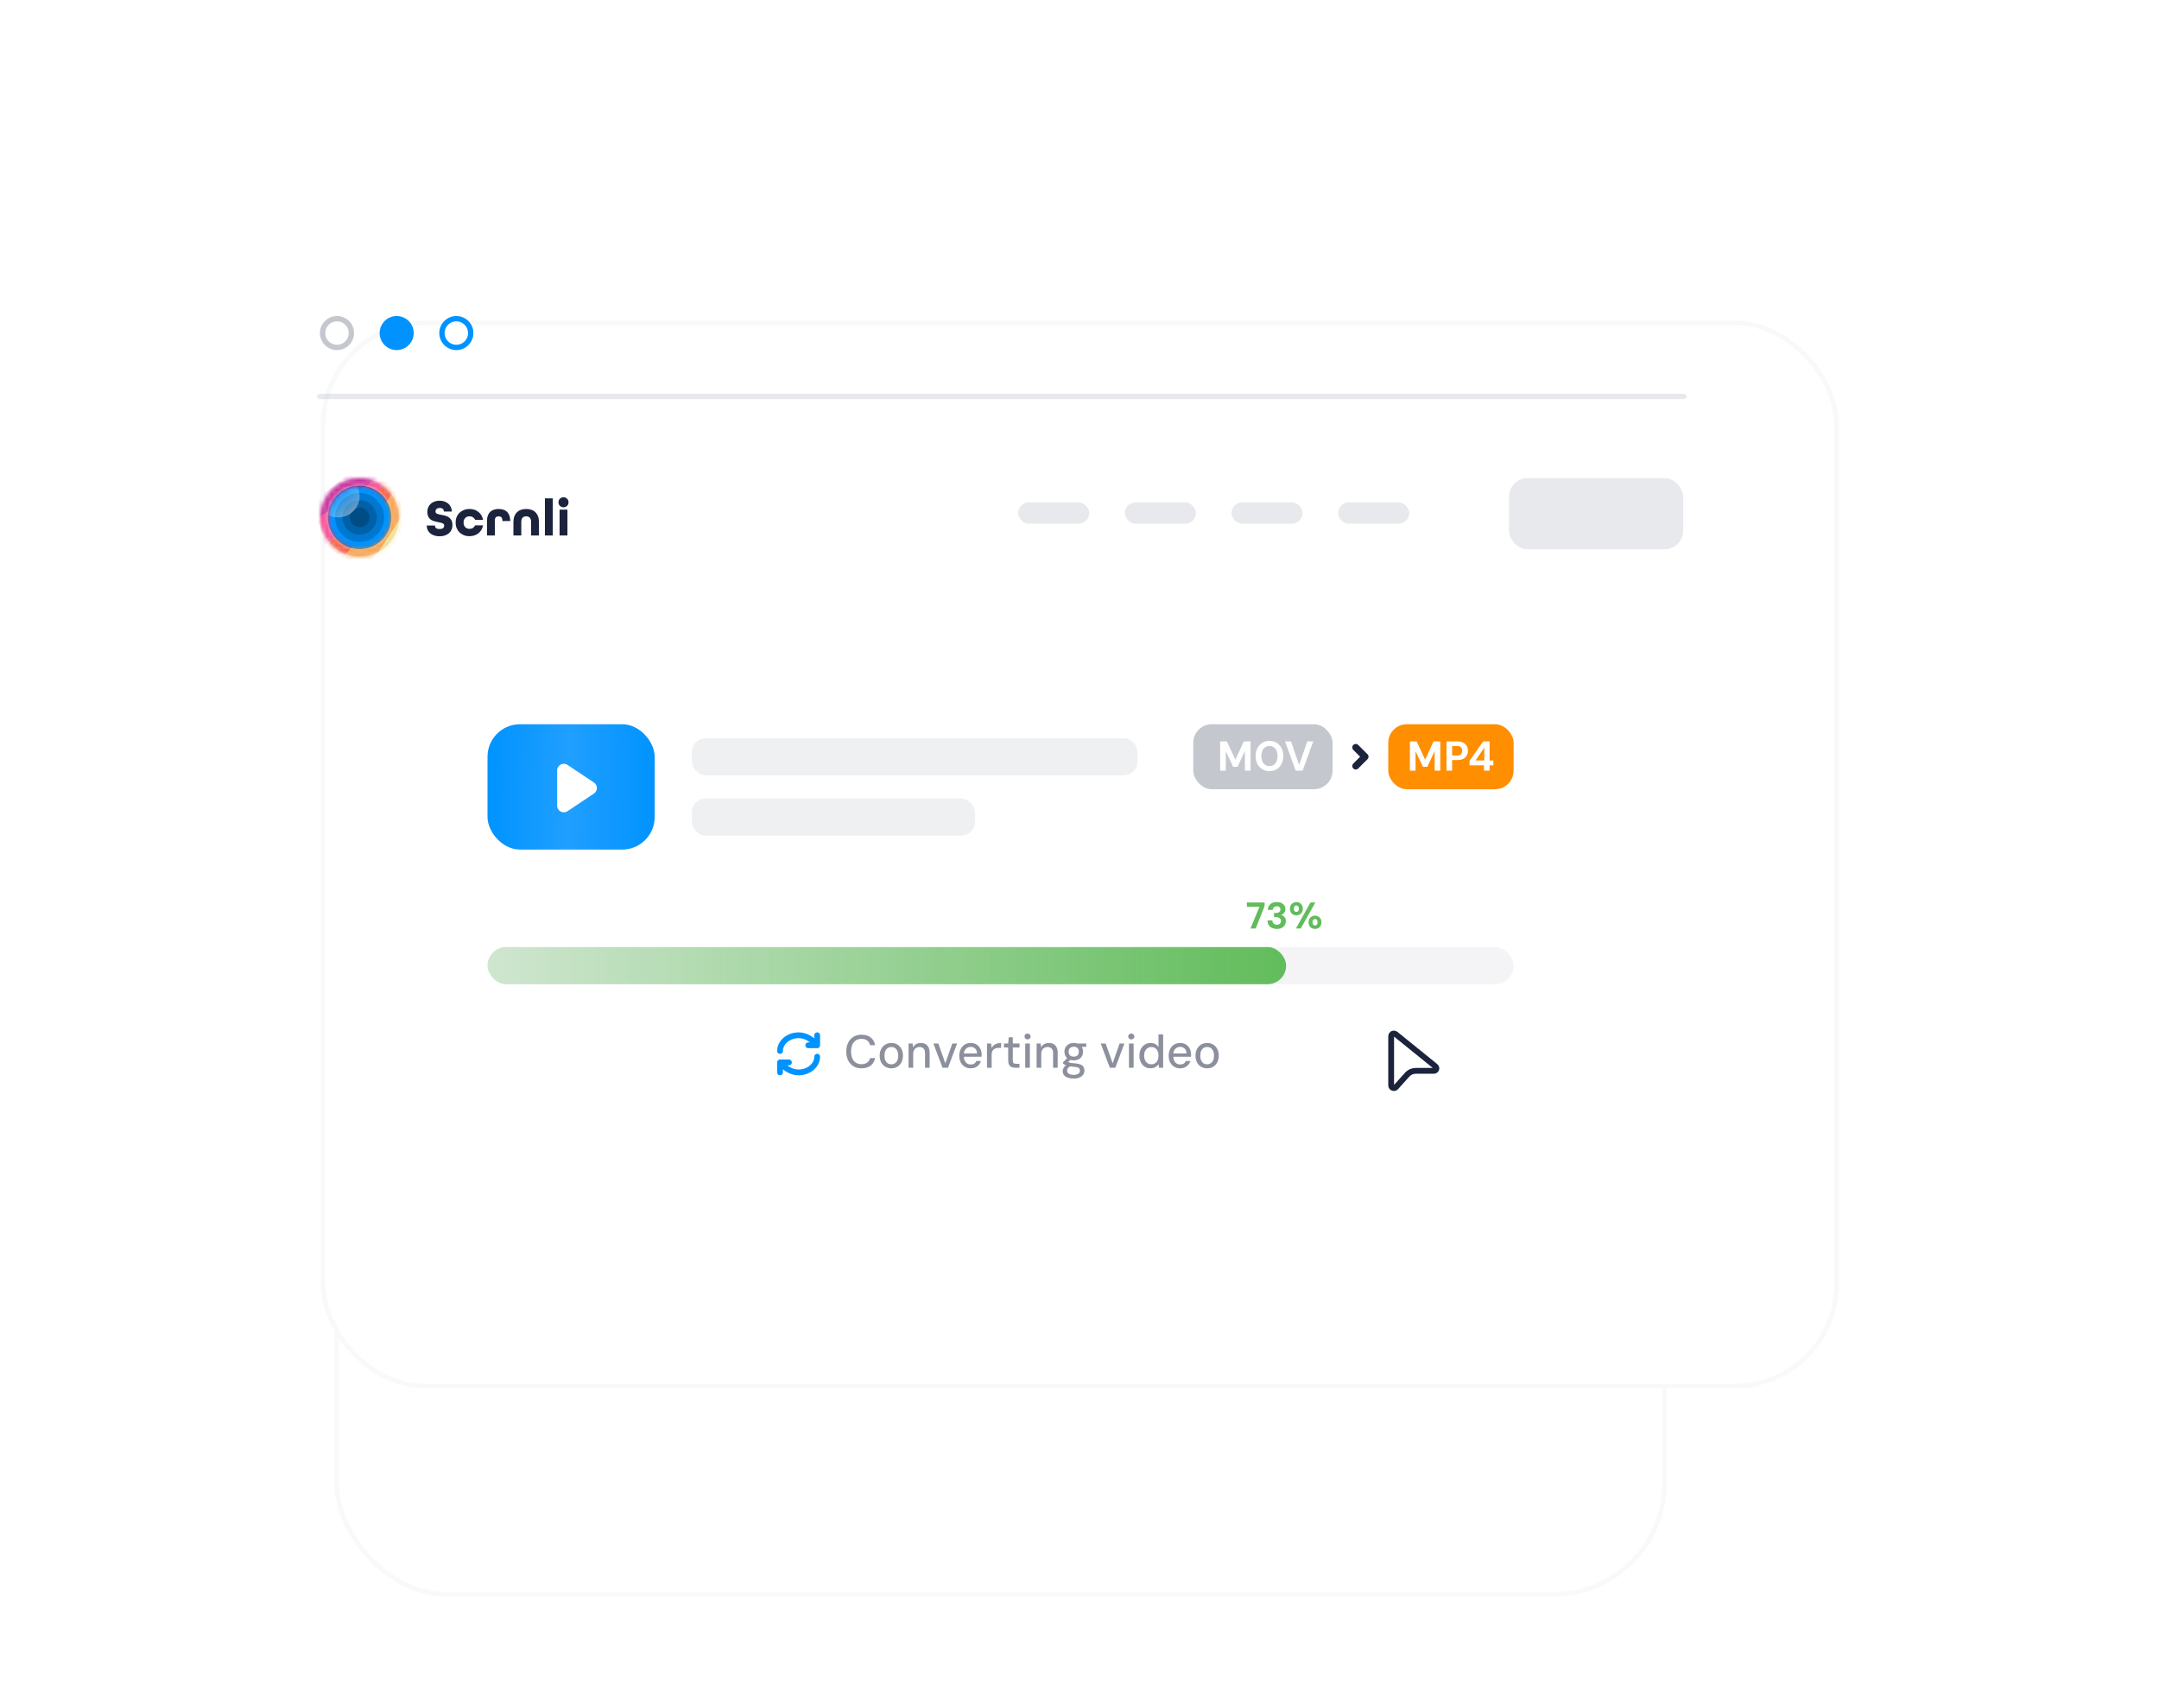 <svg width="465" height="368" viewBox="0 0 465 368" fill="none" xmlns="http://www.w3.org/2000/svg">
<g filter="url(#filter0_d_589_325)">
<rect x="72" y="69.142" width="287" height="228.858" rx="24.506" fill="white"/>
<rect x="72.5" y="69.642" width="286" height="227.858" rx="24.006" stroke="#1B233D" stroke-opacity="0.03"/>
</g>
<g filter="url(#filter1_d_589_325)">
<rect x="52" y="52" width="327" height="230" rx="22.466" fill="white"/>
<rect x="52.5" y="52.5" width="326" height="229" rx="21.966" stroke="#1B233D" stroke-opacity="0.03"/>
</g>
<rect opacity="0.1" x="325" y="103" width="37.525" height="15.316" rx="4" fill="#1B233D"/>
<rect opacity="0.1" x="288.211" y="108.22" width="15.316" height="4.595" rx="2.297" fill="#1B233D"/>
<rect opacity="0.1" x="265.238" y="108.22" width="15.316" height="4.595" rx="2.297" fill="#1B233D"/>
<rect opacity="0.1" x="242.262" y="108.22" width="15.316" height="4.595" rx="2.297" fill="#1B233D"/>
<rect opacity="0.1" x="219.287" y="108.22" width="15.316" height="4.595" rx="2.297" fill="#1B233D"/>
<g filter="url(#filter2_d_589_325)">
<rect x="105" y="166" width="221" height="92" rx="12" fill="white"/>
</g>
<g filter="url(#filter3_d_589_325)">
<rect x="87" y="138" width="257" height="108" rx="12" fill="white"/>
</g>
<path d="M269.329 200L271.257 195.32H268.545V194.4H272.369V195.16L270.449 200H269.329ZM275.003 200.096C274.64 200.096 274.307 200.029 274.003 199.896C273.699 199.763 273.456 199.56 273.275 199.288C273.094 199.016 272.998 198.672 272.987 198.256H274.043C274.048 198.432 274.088 198.592 274.163 198.736C274.238 198.875 274.347 198.987 274.491 199.072C274.635 199.152 274.806 199.192 275.003 199.192C275.19 199.192 275.35 199.155 275.483 199.08C275.616 199.005 275.718 198.907 275.787 198.784C275.856 198.661 275.891 198.52 275.891 198.36C275.891 198.179 275.843 198.029 275.747 197.912C275.656 197.789 275.528 197.699 275.363 197.64C275.203 197.576 275.019 197.544 274.811 197.544H274.395V196.656H274.811C275.088 196.656 275.318 196.592 275.499 196.464C275.686 196.336 275.779 196.144 275.779 195.888C275.779 195.685 275.71 195.523 275.571 195.4C275.432 195.277 275.24 195.216 274.995 195.216C274.723 195.216 274.51 195.291 274.355 195.44C274.206 195.589 274.123 195.773 274.107 195.992H273.051C273.067 195.64 273.158 195.339 273.323 195.088C273.488 194.832 273.715 194.637 274.003 194.504C274.291 194.371 274.622 194.304 274.995 194.304C275.395 194.304 275.731 194.373 276.003 194.512C276.28 194.651 276.491 194.835 276.635 195.064C276.779 195.288 276.851 195.536 276.851 195.808C276.851 196.027 276.806 196.224 276.715 196.4C276.63 196.576 276.515 196.723 276.371 196.84C276.227 196.952 276.067 197.035 275.891 197.088C276.099 197.125 276.28 197.205 276.435 197.328C276.595 197.445 276.72 197.595 276.811 197.776C276.902 197.957 276.947 198.165 276.947 198.4C276.947 198.704 276.872 198.987 276.723 199.248C276.574 199.504 276.355 199.709 276.067 199.864C275.779 200.019 275.424 200.096 275.003 200.096ZM279.11 200L282.246 194.4H283.302L280.158 200H279.11ZM283.23 200.096C282.974 200.096 282.739 200.04 282.526 199.928C282.318 199.811 282.15 199.645 282.022 199.432C281.899 199.213 281.838 198.957 281.838 198.664C281.838 198.365 281.899 198.109 282.022 197.896C282.15 197.683 282.318 197.52 282.526 197.408C282.739 197.291 282.974 197.232 283.23 197.232C283.496 197.232 283.731 197.291 283.934 197.408C284.142 197.52 284.307 197.683 284.43 197.896C284.552 198.109 284.614 198.365 284.614 198.664C284.614 198.957 284.552 199.213 284.43 199.432C284.307 199.645 284.142 199.811 283.934 199.928C283.726 200.04 283.491 200.096 283.23 200.096ZM283.222 199.352C283.328 199.352 283.422 199.325 283.502 199.272C283.587 199.219 283.654 199.141 283.702 199.04C283.75 198.939 283.774 198.813 283.774 198.664C283.774 198.509 283.75 198.381 283.702 198.28C283.654 198.173 283.587 198.093 283.502 198.04C283.422 197.987 283.331 197.96 283.23 197.96C283.128 197.96 283.035 197.987 282.95 198.04C282.87 198.093 282.806 198.173 282.758 198.28C282.71 198.381 282.686 198.509 282.686 198.664C282.686 198.813 282.71 198.939 282.758 199.04C282.806 199.141 282.87 199.219 282.95 199.272C283.03 199.325 283.12 199.352 283.222 199.352ZM279.214 197.176C278.952 197.176 278.715 197.117 278.502 197C278.294 196.883 278.128 196.717 278.006 196.504C277.883 196.291 277.822 196.037 277.822 195.744C277.822 195.44 277.883 195.184 278.006 194.976C278.134 194.763 278.302 194.597 278.51 194.48C278.723 194.363 278.96 194.304 279.222 194.304C279.483 194.304 279.715 194.363 279.918 194.48C280.126 194.597 280.291 194.763 280.414 194.976C280.536 195.184 280.598 195.44 280.598 195.744C280.598 196.037 280.536 196.291 280.414 196.504C280.291 196.717 280.126 196.883 279.918 197C279.71 197.117 279.475 197.176 279.214 197.176ZM279.214 196.432C279.315 196.432 279.406 196.405 279.486 196.352C279.571 196.299 279.635 196.221 279.678 196.12C279.726 196.019 279.75 195.893 279.75 195.744C279.75 195.584 279.726 195.453 279.678 195.352C279.635 195.251 279.571 195.173 279.486 195.12C279.406 195.067 279.315 195.04 279.214 195.04C279.112 195.04 279.019 195.067 278.934 195.12C278.848 195.173 278.782 195.253 278.734 195.36C278.691 195.461 278.67 195.589 278.67 195.744C278.67 195.893 278.691 196.019 278.734 196.12C278.782 196.221 278.848 196.299 278.934 196.352C279.019 196.405 279.112 196.432 279.214 196.432Z" fill="#61BC5B"/>
<path d="M174.08 225.154H176M176 225.154C176 225.154 174.4 223 172 223C169.791 223 168 224.538 168 226.385M176 225.154V223" stroke="#0093FF" stroke-width="1.25" stroke-linecap="round" stroke-linejoin="round"/>
<path d="M169.92 228.846H168M168 228.846C168 228.846 169.6 231 172 231C174.209 231 176 229.461 176 227.615M168 228.846V231" stroke="#0093FF" stroke-width="1.25" stroke-linecap="round" stroke-linejoin="round"/>
<path opacity="0.5" d="M185.539 230.12C184.872 230.12 184.292 229.97 183.799 229.67C183.312 229.363 182.936 228.94 182.669 228.4C182.402 227.853 182.269 227.22 182.269 226.5C182.269 225.787 182.402 225.157 182.669 224.61C182.936 224.063 183.312 223.64 183.799 223.34C184.292 223.033 184.872 222.88 185.539 222.88C186.352 222.88 187.012 223.077 187.519 223.47C188.026 223.863 188.346 224.417 188.479 225.13H187.399C187.292 224.717 187.086 224.387 186.779 224.14C186.472 223.893 186.059 223.77 185.539 223.77C185.079 223.77 184.679 223.88 184.339 224.1C184.006 224.32 183.749 224.633 183.569 225.04C183.389 225.447 183.299 225.933 183.299 226.5C183.299 227.067 183.389 227.557 183.569 227.97C183.749 228.377 184.006 228.69 184.339 228.91C184.679 229.123 185.079 229.23 185.539 229.23C186.059 229.23 186.472 229.113 186.779 228.88C187.086 228.64 187.292 228.317 187.399 227.91H188.479C188.346 228.603 188.026 229.147 187.519 229.54C187.012 229.927 186.352 230.12 185.539 230.12ZM191.967 230.12C191.48 230.12 191.047 230.007 190.667 229.78C190.293 229.553 190 229.237 189.787 228.83C189.573 228.417 189.467 227.937 189.467 227.39C189.467 226.843 189.573 226.367 189.787 225.96C190 225.547 190.297 225.227 190.677 225C191.057 224.773 191.49 224.66 191.977 224.66C192.47 224.66 192.903 224.773 193.277 225C193.657 225.227 193.95 225.547 194.157 225.96C194.37 226.367 194.477 226.843 194.477 227.39C194.477 227.937 194.37 228.417 194.157 228.83C193.943 229.237 193.647 229.553 193.267 229.78C192.893 230.007 192.46 230.12 191.967 230.12ZM191.967 229.26C192.247 229.26 192.497 229.19 192.717 229.05C192.943 228.91 193.123 228.703 193.257 228.43C193.39 228.15 193.457 227.803 193.457 227.39C193.457 226.977 193.39 226.633 193.257 226.36C193.13 226.08 192.957 225.87 192.737 225.73C192.517 225.59 192.263 225.52 191.977 225.52C191.703 225.52 191.453 225.59 191.227 225.73C191 225.87 190.82 226.08 190.687 226.36C190.56 226.633 190.497 226.977 190.497 227.39C190.497 227.803 190.56 228.15 190.687 228.43C190.82 228.703 190.997 228.91 191.217 229.05C191.437 229.19 191.687 229.26 191.967 229.26ZM195.682 230V224.78H196.572L196.632 225.61C196.786 225.317 197.006 225.087 197.292 224.92C197.579 224.747 197.916 224.66 198.302 224.66C198.696 224.66 199.036 224.737 199.322 224.89C199.609 225.043 199.829 225.277 199.982 225.59C200.142 225.897 200.222 226.28 200.222 226.74V230H199.232V226.84C199.232 226.407 199.126 226.08 198.912 225.86C198.699 225.633 198.406 225.52 198.032 225.52C197.786 225.52 197.559 225.577 197.352 225.69C197.146 225.803 196.982 225.973 196.862 226.2C196.742 226.42 196.682 226.693 196.682 227.02V230H195.682ZM203.002 230L201.042 224.78H202.102L203.602 229.04L205.102 224.78H206.132L204.182 230H203.002ZM209.055 230.12C208.575 230.12 208.152 230.007 207.785 229.78C207.419 229.553 207.129 229.237 206.915 228.83C206.709 228.423 206.605 227.95 206.605 227.41C206.605 226.863 206.709 226.383 206.915 225.97C207.122 225.557 207.409 225.237 207.775 225.01C208.149 224.777 208.579 224.66 209.065 224.66C209.572 224.66 209.999 224.773 210.345 225C210.699 225.227 210.965 225.53 211.145 225.91C211.332 226.29 211.425 226.71 211.425 227.17C211.425 227.237 211.425 227.307 211.425 227.38C211.425 227.453 211.419 227.537 211.405 227.63H207.345V226.92H210.435C210.422 226.46 210.285 226.107 210.025 225.86C209.765 225.613 209.442 225.49 209.055 225.49C208.789 225.49 208.545 225.557 208.325 225.69C208.105 225.817 207.925 226.007 207.785 226.26C207.652 226.507 207.585 226.82 207.585 227.2V227.48C207.585 227.873 207.652 228.207 207.785 228.48C207.919 228.747 208.095 228.95 208.315 229.09C208.535 229.223 208.779 229.29 209.045 229.29C209.385 229.29 209.652 229.227 209.845 229.1C210.039 228.967 210.185 228.783 210.285 228.55H211.285C211.199 228.843 211.052 229.11 210.845 229.35C210.645 229.59 210.392 229.78 210.085 229.92C209.785 230.053 209.442 230.12 209.055 230.12ZM212.577 230V224.78H213.477L213.557 225.73C213.677 225.497 213.834 225.303 214.027 225.15C214.22 224.99 214.45 224.87 214.717 224.79C214.984 224.703 215.284 224.66 215.617 224.66V225.72H215.077C214.877 225.72 214.687 225.747 214.507 225.8C214.327 225.847 214.167 225.927 214.027 226.04C213.887 226.153 213.777 226.31 213.697 226.51C213.617 226.703 213.577 226.95 213.577 227.25V230H212.577ZM218.691 230C218.378 230 218.104 229.95 217.871 229.85C217.638 229.75 217.458 229.583 217.331 229.35C217.204 229.117 217.141 228.8 217.141 228.4V225.63H216.231V224.78H217.141L217.261 223.44H218.141V224.78H219.581V225.63H218.141V228.41C218.141 228.697 218.198 228.893 218.311 229C218.431 229.1 218.641 229.15 218.941 229.15H219.571V230H218.691ZM220.811 230V224.78H221.811V230H220.811ZM221.311 223.89C221.118 223.89 220.958 223.83 220.831 223.71C220.711 223.59 220.651 223.437 220.651 223.25C220.651 223.07 220.711 222.923 220.831 222.81C220.958 222.69 221.118 222.63 221.311 222.63C221.498 222.63 221.654 222.69 221.781 222.81C221.908 222.923 221.971 223.07 221.971 223.25C221.971 223.437 221.908 223.59 221.781 223.71C221.654 223.83 221.498 223.89 221.311 223.89ZM223.261 230V224.78H224.151L224.211 225.61C224.364 225.317 224.584 225.087 224.871 224.92C225.157 224.747 225.494 224.66 225.881 224.66C226.274 224.66 226.614 224.737 226.901 224.89C227.187 225.043 227.407 225.277 227.561 225.59C227.721 225.897 227.801 226.28 227.801 226.74V230H226.811V226.84C226.811 226.407 226.704 226.08 226.491 225.86C226.277 225.633 225.984 225.52 225.611 225.52C225.364 225.52 225.137 225.577 224.931 225.69C224.724 225.803 224.561 225.973 224.441 226.2C224.321 226.42 224.261 226.693 224.261 227.02V230H223.261ZM231.269 232.32C230.789 232.32 230.369 232.26 230.009 232.14C229.655 232.027 229.379 231.85 229.179 231.61C228.985 231.37 228.889 231.077 228.889 230.73C228.889 230.537 228.929 230.343 229.009 230.15C229.089 229.963 229.219 229.787 229.399 229.62C229.579 229.453 229.819 229.307 230.119 229.18L230.729 229.62C230.369 229.753 230.129 229.91 230.009 230.09C229.889 230.27 229.829 230.447 229.829 230.62C229.829 230.827 229.889 230.997 230.009 231.13C230.129 231.263 230.295 231.363 230.509 231.43C230.729 231.497 230.979 231.53 231.259 231.53C231.532 231.53 231.769 231.493 231.969 231.42C232.169 231.353 232.322 231.253 232.429 231.12C232.542 230.987 232.599 230.83 232.599 230.65C232.599 230.403 232.515 230.207 232.349 230.06C232.189 229.92 231.869 229.837 231.389 229.81C231.002 229.783 230.672 229.747 230.399 229.7C230.125 229.653 229.895 229.597 229.709 229.53C229.529 229.463 229.375 229.39 229.249 229.31C229.129 229.23 229.025 229.147 228.939 229.06V228.83L229.949 227.82L230.799 228.09L229.659 229.09L229.869 228.62C229.942 228.667 230.012 228.713 230.079 228.76C230.145 228.807 230.235 228.847 230.349 228.88C230.469 228.913 230.629 228.947 230.829 228.98C231.029 229.007 231.292 229.033 231.619 229.06C232.085 229.1 232.459 229.183 232.739 229.31C233.025 229.43 233.232 229.6 233.359 229.82C233.492 230.04 233.559 230.307 233.559 230.62C233.559 230.907 233.479 231.18 233.319 231.44C233.159 231.7 232.909 231.91 232.569 232.07C232.235 232.237 231.802 232.32 231.269 232.32ZM231.259 228.4C230.832 228.4 230.469 228.32 230.169 228.16C229.875 227.993 229.649 227.77 229.489 227.49C229.335 227.203 229.259 226.883 229.259 226.53C229.259 226.183 229.335 225.87 229.489 225.59C229.649 225.31 229.879 225.087 230.179 224.92C230.479 224.747 230.839 224.66 231.259 224.66C231.692 224.66 232.055 224.747 232.349 224.92C232.649 225.087 232.875 225.31 233.029 225.59C233.189 225.87 233.269 226.183 233.269 226.53C233.269 226.883 233.189 227.203 233.029 227.49C232.875 227.77 232.649 227.993 232.349 228.16C232.055 228.32 231.692 228.4 231.259 228.4ZM231.259 227.6C231.599 227.6 231.865 227.513 232.059 227.34C232.252 227.16 232.349 226.893 232.349 226.54C232.349 226.18 232.252 225.913 232.059 225.74C231.865 225.56 231.599 225.47 231.259 225.47C230.939 225.47 230.675 225.56 230.469 225.74C230.262 225.913 230.159 226.18 230.159 226.54C230.159 226.893 230.259 227.16 230.459 227.34C230.659 227.513 230.925 227.6 231.259 227.6ZM232.129 225.57L231.889 224.78H233.959V225.47L232.129 225.57ZM239.037 230L237.077 224.78H238.137L239.637 229.04L241.137 224.78H242.167L240.217 230H239.037ZM243.155 230V224.78H244.155V230H243.155ZM243.655 223.89C243.461 223.89 243.301 223.83 243.175 223.71C243.055 223.59 242.995 223.437 242.995 223.25C242.995 223.07 243.055 222.923 243.175 222.81C243.301 222.69 243.461 222.63 243.655 222.63C243.841 222.63 243.998 222.69 244.125 222.81C244.251 222.923 244.315 223.07 244.315 223.25C244.315 223.437 244.251 223.59 244.125 223.71C243.998 223.83 243.841 223.89 243.655 223.89ZM247.774 230.12C247.308 230.12 246.894 230.003 246.534 229.77C246.181 229.53 245.904 229.207 245.704 228.8C245.504 228.387 245.404 227.92 245.404 227.4C245.404 226.867 245.504 226.397 245.704 225.99C245.911 225.577 246.194 225.253 246.554 225.02C246.921 224.78 247.341 224.66 247.814 224.66C248.208 224.66 248.548 224.74 248.834 224.9C249.121 225.053 249.348 225.27 249.514 225.55V222.8H250.514V230H249.624L249.524 229.21C249.424 229.37 249.294 229.52 249.134 229.66C248.974 229.793 248.781 229.903 248.554 229.99C248.334 230.077 248.074 230.12 247.774 230.12ZM247.964 229.25C248.278 229.25 248.551 229.177 248.784 229.03C249.018 228.877 249.198 228.66 249.324 228.38C249.451 228.1 249.514 227.77 249.514 227.39C249.514 227.01 249.451 226.683 249.324 226.41C249.198 226.13 249.018 225.913 248.784 225.76C248.551 225.607 248.278 225.53 247.964 225.53C247.671 225.53 247.408 225.607 247.174 225.76C246.941 225.913 246.758 226.13 246.624 226.41C246.491 226.683 246.424 227.01 246.424 227.39C246.424 227.77 246.491 228.1 246.624 228.38C246.758 228.66 246.941 228.877 247.174 229.03C247.408 229.177 247.671 229.25 247.964 229.25ZM254.163 230.12C253.683 230.12 253.26 230.007 252.893 229.78C252.526 229.553 252.236 229.237 252.023 228.83C251.816 228.423 251.713 227.95 251.713 227.41C251.713 226.863 251.816 226.383 252.023 225.97C252.23 225.557 252.516 225.237 252.883 225.01C253.256 224.777 253.686 224.66 254.173 224.66C254.68 224.66 255.106 224.773 255.453 225C255.806 225.227 256.073 225.53 256.253 225.91C256.44 226.29 256.533 226.71 256.533 227.17C256.533 227.237 256.533 227.307 256.533 227.38C256.533 227.453 256.526 227.537 256.513 227.63H252.453V226.92H255.543C255.53 226.46 255.393 226.107 255.133 225.86C254.873 225.613 254.55 225.49 254.163 225.49C253.896 225.49 253.653 225.557 253.433 225.69C253.213 225.817 253.033 226.007 252.893 226.26C252.76 226.507 252.693 226.82 252.693 227.2V227.48C252.693 227.873 252.76 228.207 252.893 228.48C253.026 228.747 253.203 228.95 253.423 229.09C253.643 229.223 253.886 229.29 254.153 229.29C254.493 229.29 254.76 229.227 254.953 229.1C255.146 228.967 255.293 228.783 255.393 228.55H256.393C256.306 228.843 256.16 229.11 255.953 229.35C255.753 229.59 255.5 229.78 255.193 229.92C254.893 230.053 254.55 230.12 254.163 230.12ZM259.984 230.12C259.498 230.12 259.064 230.007 258.684 229.78C258.311 229.553 258.018 229.237 257.804 228.83C257.591 228.417 257.484 227.937 257.484 227.39C257.484 226.843 257.591 226.367 257.804 225.96C258.018 225.547 258.314 225.227 258.694 225C259.074 224.773 259.508 224.66 259.994 224.66C260.488 224.66 260.921 224.773 261.294 225C261.674 225.227 261.968 225.547 262.174 225.96C262.388 226.367 262.494 226.843 262.494 227.39C262.494 227.937 262.388 228.417 262.174 228.83C261.961 229.237 261.664 229.553 261.284 229.78C260.911 230.007 260.478 230.12 259.984 230.12ZM259.984 229.26C260.264 229.26 260.514 229.19 260.734 229.05C260.961 228.91 261.141 228.703 261.274 228.43C261.408 228.15 261.474 227.803 261.474 227.39C261.474 226.977 261.408 226.633 261.274 226.36C261.148 226.08 260.974 225.87 260.754 225.73C260.534 225.59 260.281 225.52 259.994 225.52C259.721 225.52 259.471 225.59 259.244 225.73C259.018 225.87 258.838 226.08 258.704 226.36C258.578 226.633 258.514 226.977 258.514 227.39C258.514 227.803 258.578 228.15 258.704 228.43C258.838 228.703 259.014 228.91 259.234 229.05C259.454 229.19 259.704 229.26 259.984 229.26Z" fill="#1B233D"/>
<rect opacity="0.05" x="105" y="204" width="221" height="8" rx="4" fill="#1B233D"/>
<rect x="105" y="204" width="172" height="8" rx="4" fill="url(#paint0_linear_589_325)"/>
<path d="M292 161L294 163L292 165" stroke="#1B233D" stroke-width="1.5" stroke-linecap="round" stroke-linejoin="round"/>
<rect x="299" y="156" width="27" height="14" rx="4" fill="#FF8E00"/>
<path d="M303.664 166V159.7H305.113L306.949 163.651L308.758 159.7H310.207V166H308.992V161.788L307.417 165.172H306.463L304.879 161.806V166H303.664ZM311.539 166V159.7H313.861C314.383 159.7 314.812 159.79 315.148 159.97C315.49 160.144 315.745 160.384 315.913 160.69C316.081 160.99 316.165 161.332 316.165 161.716C316.165 162.07 316.084 162.4 315.922 162.706C315.76 163.012 315.511 163.258 315.175 163.444C314.839 163.63 314.401 163.723 313.861 163.723H312.754V166H311.539ZM312.754 162.742H313.789C314.203 162.742 314.494 162.649 314.662 162.463C314.836 162.271 314.923 162.022 314.923 161.716C314.923 161.398 314.836 161.149 314.662 160.969C314.494 160.783 314.203 160.69 313.789 160.69H312.754V162.742ZM319.605 166V164.857H316.509V163.894L319.443 159.7H320.82V163.804H321.639V164.857H320.82V166H319.605ZM317.805 163.804H319.686V161.041L317.805 163.804Z" fill="white"/>
<rect opacity="0.25" x="257" y="156" width="30" height="14" rx="4" fill="#1B233D"/>
<path d="M262.792 166V159.7H264.241L266.077 163.651L267.886 159.7H269.335V166H268.12V161.788L266.545 165.172H265.591L264.007 161.806V166H262.792ZM273.412 166.108C272.83 166.108 272.314 165.97 271.864 165.694C271.42 165.418 271.069 165.037 270.811 164.551C270.559 164.059 270.433 163.492 270.433 162.85C270.433 162.208 270.559 161.644 270.811 161.158C271.069 160.666 271.42 160.282 271.864 160.006C272.314 159.73 272.83 159.592 273.412 159.592C274.006 159.592 274.525 159.73 274.969 160.006C275.419 160.282 275.767 160.666 276.013 161.158C276.265 161.644 276.391 162.208 276.391 162.85C276.391 163.492 276.265 164.059 276.013 164.551C275.767 165.037 275.419 165.418 274.969 165.694C274.525 165.97 274.006 166.108 273.412 166.108ZM273.412 165.019C273.772 165.019 274.081 164.932 274.339 164.758C274.597 164.578 274.795 164.326 274.933 164.002C275.077 163.678 275.149 163.294 275.149 162.85C275.149 162.4 275.077 162.016 274.933 161.698C274.795 161.374 274.597 161.125 274.339 160.951C274.081 160.777 273.772 160.69 273.412 160.69C273.064 160.69 272.758 160.777 272.494 160.951C272.236 161.125 272.035 161.374 271.891 161.698C271.747 162.016 271.675 162.4 271.675 162.85C271.675 163.294 271.747 163.678 271.891 164.002C272.035 164.326 272.236 164.578 272.494 164.758C272.758 164.932 273.064 165.019 273.412 165.019ZM279.058 166L276.763 159.7H278.059L279.805 164.758L281.56 159.7H282.847L280.552 166H279.058Z" fill="white"/>
<rect opacity="0.07" x="149" y="159" width="96" height="8" rx="3" fill="#1B233D"/>
<rect opacity="0.07" x="149" y="172" width="61" height="8" rx="3" fill="#1B233D"/>
<rect x="105" y="156" width="36" height="27" rx="7" fill="url(#paint1_linear_589_325)"/>
<path d="M120 173.548V165.948C120 164.807 121.272 164.126 122.221 164.759L127.921 168.559C128.769 169.125 128.769 170.371 127.921 170.936L122.221 174.737C121.272 175.37 120 174.689 120 173.548Z" fill="white"/>
<path d="M95.619 110.186C95.611 109.968 95.536 109.788 95.393 109.645C95.251 109.495 95.021 109.42 94.706 109.42C94.375 109.42 94.139 109.499 93.996 109.657C93.861 109.807 93.793 109.98 93.793 110.175C93.793 110.385 93.883 110.536 94.063 110.626C94.244 110.708 94.469 110.78 94.74 110.84C95.01 110.892 95.303 110.949 95.619 111.009C95.934 111.069 96.227 111.174 96.498 111.324C96.768 111.475 96.993 111.693 97.174 111.978C97.354 112.256 97.444 112.639 97.444 113.128C97.444 113.496 97.377 113.826 97.242 114.119C97.114 114.412 96.926 114.664 96.678 114.874C96.438 115.077 96.145 115.235 95.799 115.348C95.461 115.46 95.085 115.517 94.672 115.517C94.259 115.517 93.883 115.46 93.545 115.348C93.215 115.242 92.925 115.092 92.677 114.897C92.437 114.694 92.249 114.45 92.114 114.164C91.979 113.879 91.907 113.556 91.9 113.195H93.68C93.68 113.428 93.755 113.612 93.906 113.747C94.056 113.883 94.311 113.95 94.672 113.95C95.033 113.95 95.288 113.883 95.438 113.747C95.589 113.612 95.664 113.428 95.664 113.195C95.664 113.037 95.611 112.917 95.506 112.835C95.401 112.744 95.262 112.677 95.089 112.632C94.924 112.579 94.732 112.534 94.514 112.496C94.296 112.459 94.075 112.414 93.849 112.361C93.624 112.309 93.402 112.237 93.184 112.147C92.966 112.057 92.771 111.933 92.598 111.775C92.433 111.617 92.298 111.415 92.193 111.167C92.088 110.919 92.035 110.611 92.035 110.243C92.035 109.897 92.099 109.578 92.227 109.285C92.354 108.992 92.531 108.74 92.756 108.53C92.989 108.312 93.267 108.146 93.59 108.034C93.921 107.913 94.285 107.853 94.683 107.853C95.066 107.853 95.416 107.91 95.731 108.022C96.054 108.135 96.332 108.293 96.565 108.496C96.798 108.699 96.978 108.947 97.106 109.24C97.242 109.525 97.317 109.841 97.332 110.186H95.619ZM102.32 111.967C102.223 111.734 102.069 111.55 101.858 111.415C101.655 111.279 101.411 111.212 101.126 111.212C100.743 111.212 100.431 111.336 100.19 111.584C99.957 111.832 99.841 112.158 99.841 112.564C99.841 112.97 99.957 113.297 100.19 113.545C100.431 113.792 100.743 113.916 101.126 113.916C101.411 113.916 101.655 113.849 101.858 113.714C102.069 113.578 102.223 113.394 102.32 113.161H104.033C103.973 113.507 103.86 113.823 103.695 114.108C103.53 114.393 103.319 114.641 103.064 114.852C102.816 115.055 102.527 115.212 102.196 115.325C101.866 115.438 101.509 115.494 101.126 115.494C100.682 115.494 100.277 115.423 99.909 115.28C99.548 115.13 99.232 114.927 98.962 114.671C98.699 114.409 98.492 114.097 98.342 113.736C98.199 113.375 98.128 112.985 98.128 112.564C98.128 112.143 98.199 111.753 98.342 111.392C98.492 111.031 98.699 110.723 98.962 110.468C99.232 110.205 99.548 110.002 99.909 109.859C100.277 109.709 100.682 109.634 101.126 109.634C101.509 109.634 101.866 109.69 102.196 109.803C102.527 109.916 102.816 110.077 103.064 110.288C103.319 110.49 103.53 110.735 103.695 111.02C103.86 111.306 103.973 111.621 104.033 111.967H102.32ZM108.204 112.226V112.181C108.204 111.805 108.129 111.55 107.978 111.415C107.828 111.279 107.633 111.212 107.392 111.212C107.152 111.212 106.957 111.279 106.806 111.415C106.656 111.55 106.581 111.805 106.581 112.181V115.348H104.891V112.181C104.891 111.745 104.951 111.369 105.071 111.054C105.191 110.731 105.36 110.464 105.578 110.254C105.803 110.043 106.066 109.889 106.367 109.792C106.675 109.687 107.017 109.634 107.392 109.634C107.768 109.634 108.11 109.687 108.418 109.792C108.726 109.889 108.989 110.047 109.207 110.265C109.425 110.475 109.594 110.746 109.714 111.076C109.834 111.4 109.894 111.783 109.894 112.226H108.204ZM114.39 115.348V112.463C114.39 112.019 114.292 111.7 114.097 111.505C113.901 111.309 113.646 111.212 113.33 111.212C113.015 111.212 112.759 111.309 112.564 111.505C112.369 111.7 112.271 112.019 112.271 112.463V115.348H110.58V112.463C110.58 111.997 110.644 111.587 110.772 111.234C110.907 110.881 111.095 110.588 111.335 110.355C111.576 110.115 111.865 109.935 112.203 109.814C112.541 109.694 112.917 109.634 113.33 109.634C113.743 109.634 114.119 109.694 114.457 109.814C114.795 109.927 115.084 110.104 115.325 110.344C115.565 110.577 115.749 110.87 115.877 111.223C116.012 111.576 116.08 111.989 116.08 112.463V115.348H114.39ZM117.364 115.348V107.346H119.054V115.348H117.364ZM121.368 109.273C121.06 109.273 120.801 109.172 120.59 108.969C120.387 108.759 120.286 108.5 120.286 108.191C120.286 107.883 120.387 107.628 120.59 107.425C120.801 107.215 121.06 107.11 121.368 107.11C121.676 107.11 121.931 107.215 122.134 107.425C122.344 107.628 122.45 107.883 122.45 108.191C122.45 108.5 122.344 108.759 122.134 108.969C121.931 109.172 121.676 109.273 121.368 109.273ZM120.523 115.348V109.78H122.213V115.348H120.523Z" fill="#1B233D"/>
<path d="M77.451 118.32C81.244 118.32 84.319 115.245 84.319 111.452C84.319 107.66 81.244 104.585 77.451 104.585C73.659 104.585 70.584 107.66 70.584 111.452C70.584 115.245 73.659 118.32 77.451 118.32Z" fill="#005A9B"/>
<mask id="mask0_589_325" style="mask-type:alpha" maskUnits="userSpaceOnUse" x="70" y="104" width="15" height="15">
<path d="M77.451 118.32C81.244 118.32 84.319 115.245 84.319 111.452C84.319 107.66 81.244 104.585 77.451 104.585C73.659 104.585 70.584 107.66 70.584 111.452C70.584 115.245 73.659 118.32 77.451 118.32Z" fill="white"/>
</mask>
<g mask="url(#mask0_589_325)">
<path d="M77.452 119.112C81.391 119.112 84.583 115.919 84.583 111.981C84.583 108.042 81.391 104.849 77.452 104.849C73.513 104.849 70.32 108.042 70.32 111.981C70.32 115.919 73.513 119.112 77.452 119.112Z" fill="#0093FF"/>
</g>
<path d="M77.453 116.735C80.37 116.735 82.735 114.37 82.735 111.452C82.735 108.535 80.37 106.169 77.453 106.169C74.535 106.169 72.17 108.535 72.17 111.452C72.17 114.37 74.535 116.735 77.453 116.735Z" fill="#0077D1"/>
<path d="M77.452 115.15C79.494 115.15 81.15 113.494 81.15 111.452C81.15 109.41 79.494 107.754 77.452 107.754C75.409 107.754 73.754 109.41 73.754 111.452C73.754 113.494 75.409 115.15 77.452 115.15Z" fill="#0060A8"/>
<path d="M77.453 113.565C78.62 113.565 79.566 112.619 79.566 111.452C79.566 110.285 78.62 109.339 77.453 109.339C76.286 109.339 75.34 110.285 75.34 111.452C75.34 112.619 76.286 113.565 77.453 113.565Z" fill="#004C85"/>
<path opacity="0.4" fill-rule="evenodd" clip-rule="evenodd" d="M77.452 106.909C77.452 109.392 75.392 111.452 72.804 111.452C71.8 111.452 70.849 111.135 70.057 110.554C70.109 110.132 70.215 109.762 70.374 109.339C70.691 108.388 71.219 107.543 71.853 106.751C72.487 106.011 73.279 105.377 74.177 104.902C74.864 104.532 75.603 104.268 76.396 104.057C77.03 104.849 77.452 105.853 77.452 106.909Z" fill="url(#paint2_linear_589_325)"/>
<path fill-rule="evenodd" clip-rule="evenodd" d="M77.452 119.904C72.803 119.904 69 116.101 69 111.452C69 106.803 72.803 103 77.452 103C82.101 103 85.904 106.803 85.904 111.452C85.904 116.101 82.101 119.904 77.452 119.904ZM77.452 118.32C81.256 118.32 84.32 115.256 84.32 111.452C84.32 107.649 81.256 104.585 77.452 104.585C73.649 104.585 70.585 107.649 70.585 111.452C70.585 115.256 73.649 118.32 77.452 118.32Z" fill="#D8D8D8"/>
<mask id="mask1_589_325" style="mask-type:alpha" maskUnits="userSpaceOnUse" x="69" y="103" width="17" height="17">
<path fill-rule="evenodd" clip-rule="evenodd" d="M77.452 119.904C72.803 119.904 69 116.101 69 111.452C69 106.803 72.803 103 77.452 103C82.101 103 85.904 106.803 85.904 111.452C85.904 116.101 82.101 119.904 77.452 119.904ZM77.452 118.32C81.256 118.32 84.32 115.256 84.32 111.452C84.32 107.649 81.256 104.585 77.452 104.585C73.649 104.585 70.585 107.649 70.585 111.452C70.585 115.256 73.649 118.32 77.452 118.32Z" fill="white"/>
</mask>
<g mask="url(#mask1_589_325)">
<path d="M67.64 113.733L83.6 101.263L80.814 97.627L64.854 110.097L67.64 113.733Z" fill="#CD2A9D"/>
<path fill-rule="evenodd" clip-rule="evenodd" d="M83.746 101.339L85.462 103.491L69.852 117.69L68.514 111.557L83.746 101.339Z" fill="#FF4995"/>
<path fill-rule="evenodd" clip-rule="evenodd" d="M82.983 104.033L86.876 105.594L73.588 120.443L70.452 117.319L82.983 104.033Z" fill="#FF5C43"/>
<path fill-rule="evenodd" clip-rule="evenodd" d="M85.456 105.085L91.142 109.414L76.636 123.725L74.105 119.986L85.456 105.085Z" fill="#FFA246"/>
<path fill-rule="evenodd" clip-rule="evenodd" d="M87.122 110.208L93.502 113.461L90.052 121.373L81.176 119.477L87.122 110.208Z" fill="#FEE48E"/>
</g>
<path opacity="0.1" d="M68.852 85.394L362.661 85.394" stroke="#1B233D" stroke-width="1.149" stroke-linecap="round"/>
<path d="M72.582 68.647C74.293 68.647 75.68 70.033 75.68 71.742C75.68 73.451 74.293 74.837 72.582 74.837C70.871 74.837 69.484 73.451 69.484 71.742C69.484 70.033 70.871 68.647 72.582 68.647Z" stroke="#1B233D" stroke-opacity="0.25" stroke-width="1.149"/>
<path d="M98.285 68.647C99.996 68.647 101.383 70.033 101.383 71.742C101.383 73.451 99.996 74.837 98.285 74.837C96.574 74.837 95.188 73.451 95.188 71.742C95.188 70.033 96.574 68.647 98.285 68.647Z" stroke="#0093FF" stroke-width="1.149"/>
<ellipse cx="85.436" cy="71.742" rx="3.672" ry="3.67" fill="#0093FF"/>
<path d="M300.283 222.63C300.368 222.641 300.447 222.669 300.518 222.711L300.585 222.757L301.603 223.58V223.579L309.17 229.703H309.171C309.546 230.006 309.373 230.662 308.792 230.662H304.919C304.575 230.662 304.234 230.733 303.92 230.871C303.684 230.975 303.466 231.115 303.275 231.286L303.094 231.467L303.093 231.468L300.649 234.18C300.273 234.597 299.625 234.296 299.625 233.826V223.17C299.625 223.095 299.642 223.021 299.674 222.952L299.712 222.885C299.755 222.82 299.812 222.763 299.881 222.719L299.953 222.68C300.055 222.633 300.17 222.616 300.283 222.63Z" fill="white" stroke="#1B233D" stroke-width="1.25"/>
<defs>
<filter id="filter0_d_589_325" x="72" y="69.142" width="287" height="274.807" filterUnits="userSpaceOnUse" color-interpolation-filters="sRGB">
<feFlood flood-opacity="0" result="BackgroundImageFix"/>
<feColorMatrix in="SourceAlpha" type="matrix" values="0 0 0 0 0 0 0 0 0 0 0 0 0 0 0 0 0 0 127 0" result="hardAlpha"/>
<feMorphology radius="30.632" operator="erode" in="SourceAlpha" result="effect1_dropShadow_589_325"/>
<feOffset dy="45.949"/>
<feGaussianBlur stdDeviation="15.316"/>
<feComposite in2="hardAlpha" operator="out"/>
<feColorMatrix type="matrix" values="0 0 0 0 0.106 0 0 0 0 0.137 0 0 0 0 0.239 0 0 0 0.05 0"/>
<feBlend mode="normal" in2="BackgroundImageFix" result="effect1_dropShadow_589_325"/>
<feBlend mode="normal" in="SourceGraphic" in2="effect1_dropShadow_589_325" result="shape"/>
</filter>
<filter id="filter1_d_589_325" x="0.8" y="0.8" width="463.533" height="366.533" filterUnits="userSpaceOnUse" color-interpolation-filters="sRGB">
<feFlood flood-opacity="0" result="BackgroundImageFix"/>
<feColorMatrix in="SourceAlpha" type="matrix" values="0 0 0 0 0 0 0 0 0 0 0 0 0 0 0 0 0 0 127 0" result="hardAlpha"/>
<feOffset dx="17.067" dy="17.067"/>
<feGaussianBlur stdDeviation="34.133"/>
<feComposite in2="hardAlpha" operator="out"/>
<feColorMatrix type="matrix" values="0 0 0 0 0.106 0 0 0 0 0.137 0 0 0 0 0.239 0 0 0 0.05 0"/>
<feBlend mode="normal" in2="BackgroundImageFix" result="effect1_dropShadow_589_325"/>
<feBlend mode="normal" in="SourceGraphic" in2="effect1_dropShadow_589_325" result="shape"/>
</filter>
<filter id="filter2_d_589_325" x="64.76" y="125.76" width="328.305" height="199.305" filterUnits="userSpaceOnUse" color-interpolation-filters="sRGB">
<feFlood flood-opacity="0" result="BackgroundImageFix"/>
<feColorMatrix in="SourceAlpha" type="matrix" values="0 0 0 0 0 0 0 0 0 0 0 0 0 0 0 0 0 0 127 0" result="hardAlpha"/>
<feOffset dx="13.413" dy="13.413"/>
<feGaussianBlur stdDeviation="26.826"/>
<feComposite in2="hardAlpha" operator="out"/>
<feColorMatrix type="matrix" values="0 0 0 0 0.106 0 0 0 0 0.137 0 0 0 0 0.239 0 0 0 0.05 0"/>
<feBlend mode="normal" in2="BackgroundImageFix" result="effect1_dropShadow_589_325"/>
<feBlend mode="normal" in="SourceGraphic" in2="effect1_dropShadow_589_325" result="shape"/>
</filter>
<filter id="filter3_d_589_325" x="46.761" y="97.76" width="364.305" height="215.305" filterUnits="userSpaceOnUse" color-interpolation-filters="sRGB">
<feFlood flood-opacity="0" result="BackgroundImageFix"/>
<feColorMatrix in="SourceAlpha" type="matrix" values="0 0 0 0 0 0 0 0 0 0 0 0 0 0 0 0 0 0 127 0" result="hardAlpha"/>
<feOffset dx="13.413" dy="13.413"/>
<feGaussianBlur stdDeviation="26.826"/>
<feComposite in2="hardAlpha" operator="out"/>
<feColorMatrix type="matrix" values="0 0 0 0 0.106 0 0 0 0 0.137 0 0 0 0 0.239 0 0 0 0.05 0"/>
<feBlend mode="normal" in2="BackgroundImageFix" result="effect1_dropShadow_589_325"/>
<feBlend mode="normal" in="SourceGraphic" in2="effect1_dropShadow_589_325" result="shape"/>
</filter>
<linearGradient id="paint0_linear_589_325" x1="277" y1="208" x2="105" y2="208" gradientUnits="userSpaceOnUse">
<stop stop-color="#61BC5B"/>
<stop offset="1" stop-color="#61BC5B" stop-opacity="0.25"/>
</linearGradient>
<linearGradient id="paint1_linear_589_325" x1="141" y1="170" x2="105" y2="169.5" gradientUnits="userSpaceOnUse">
<stop stop-color="#0093FF"/>
<stop offset="0.516" stop-color="#209FFF"/>
<stop offset="1" stop-color="#0093FF"/>
</linearGradient>
<linearGradient id="paint2_linear_589_325" x1="72.022" y1="105.997" x2="76.062" y2="110.428" gradientUnits="userSpaceOnUse">
<stop stop-color="white" stop-opacity="0.18"/>
<stop offset="1" stop-color="white"/>
</linearGradient>
</defs>
</svg>

